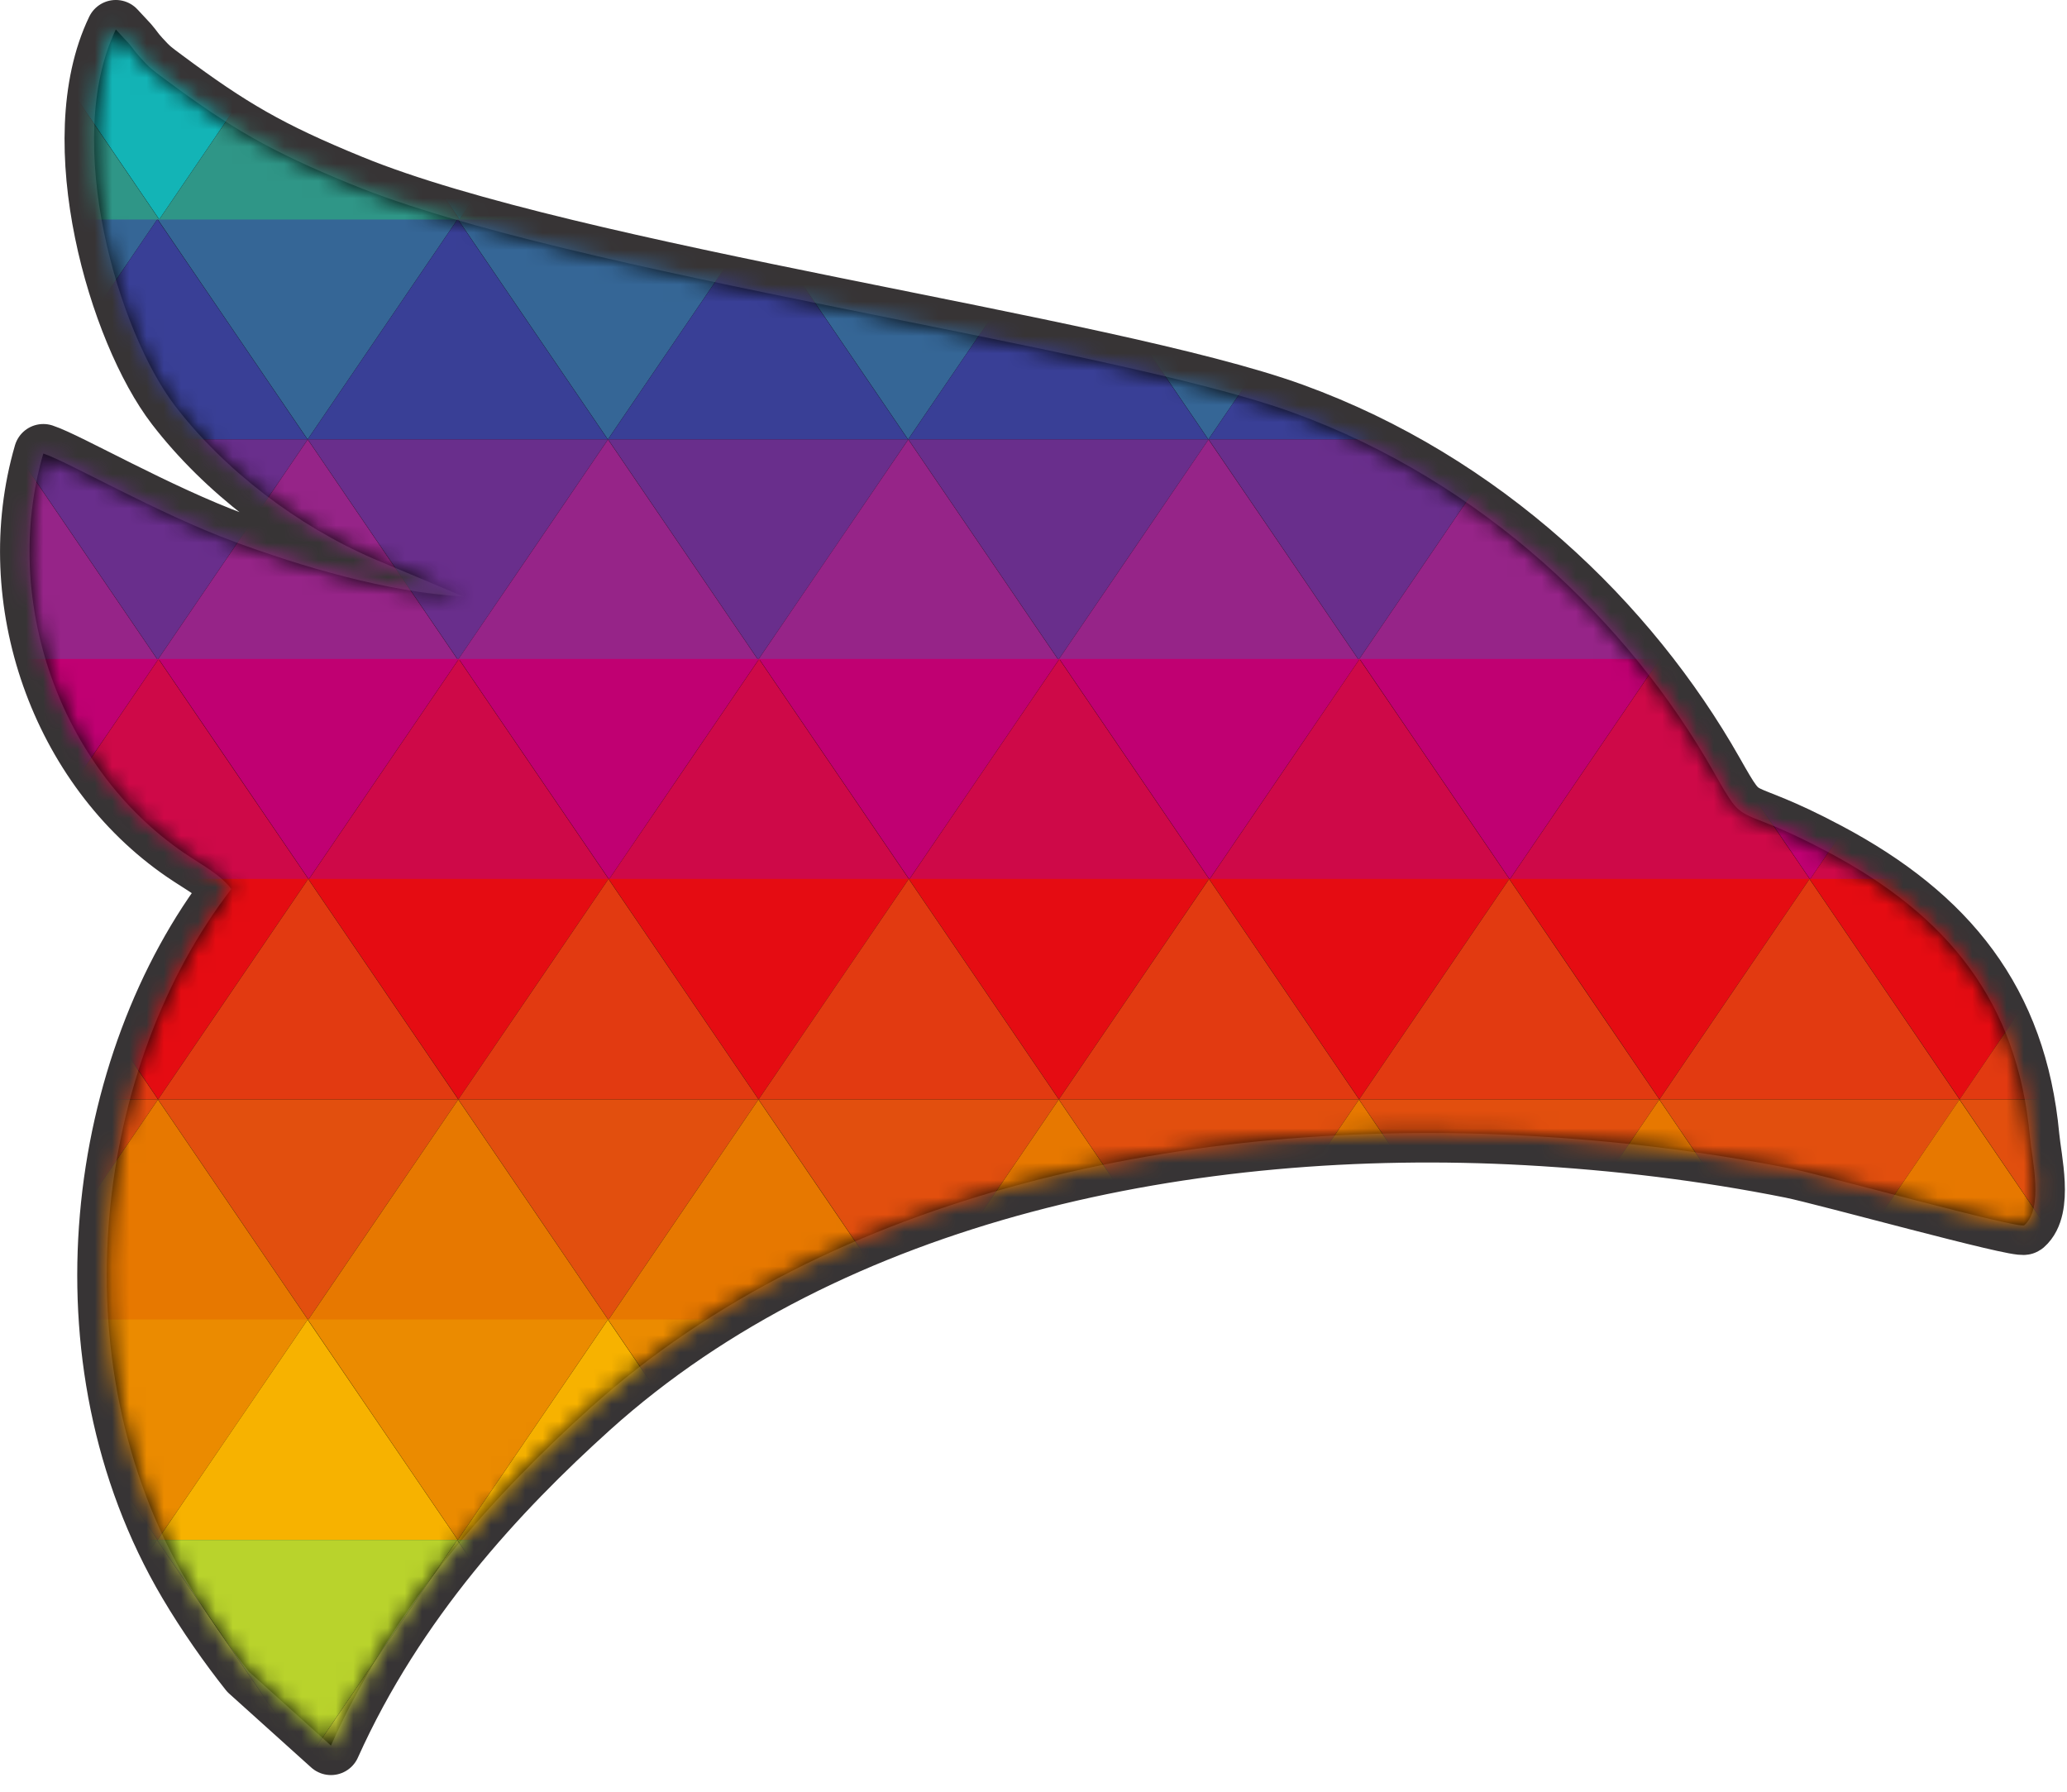 <svg width="120" height="104" viewBox="0 0 120 104" fill="none" xmlns="http://www.w3.org/2000/svg">
<g clip-path="url(#clip0_1_2)">
<path fill-rule="evenodd" clip-rule="evenodd" d="M26.901 34.623C22.463 34.377 17.458 32.865 13.625 31.453C9.158 29.809 3.92 26.785 2.515 26.326C0.036 34.843 3.483 44.577 10.67 49.494C11.719 50.213 12.777 50.737 13.431 51.602C5.633 61.702 3.179 78.817 10.903 91.889C11.974 93.701 13.266 95.54 14.448 97.029L19.213 101.319C22.978 92.941 28.928 86.541 34.269 81.727C48.296 69.099 69.26 64.858 88.602 65.92C93.869 66.211 98.984 66.833 103.998 67.836C105.934 68.225 117.18 71.345 117.52 71.119C118.656 70.128 117.97 67.318 117.844 65.965C117.112 58.115 113.085 53.159 106.135 49.462C100.483 46.455 101.464 48.287 99.492 44.81C94.581 36.16 86.126 27.964 75.058 23.946C64.268 20.032 33.168 15.928 20.407 10.703C15.632 8.751 13.376 7.424 9.546 4.575C8.88 4.08 8.724 3.982 8.151 3.348C7.773 2.93 7.808 2.911 7.475 2.519L6.724 1.713C3.597 8.213 6.863 19.265 10.178 23.577C13.03 27.284 17.245 30.508 21.696 32.434L26.901 34.623Z" stroke="#373435" stroke-width="3.428" stroke-miterlimit="22.926" stroke-linejoin="round"/>
<path fill-rule="evenodd" clip-rule="evenodd" d="M26.901 34.623C22.463 34.377 17.458 32.865 13.625 31.453C9.158 29.809 3.92 26.785 2.515 26.326C0.036 34.843 3.483 44.577 10.67 49.494C11.719 50.213 12.777 50.737 13.431 51.602C5.633 61.702 3.179 78.817 10.903 91.889C11.974 93.701 13.266 95.54 14.448 97.029L19.213 101.319C22.978 92.941 28.928 86.541 34.269 81.727C48.296 69.099 69.26 64.858 88.602 65.92C93.869 66.211 98.984 66.833 103.998 67.836C105.934 68.225 117.18 71.345 117.52 71.119C118.656 70.128 117.97 67.318 117.844 65.965C117.112 58.115 113.085 53.159 106.135 49.462C100.483 46.455 101.464 48.287 99.492 44.81C94.581 36.16 86.126 27.964 75.058 23.946C64.268 20.032 33.168 15.928 20.407 10.703C15.632 8.751 13.376 7.424 9.546 4.575C8.88 4.08 8.724 3.982 8.151 3.348C7.773 2.93 7.808 2.911 7.475 2.519L6.724 1.713C3.597 8.213 6.863 19.265 10.178 23.577C13.03 27.284 17.245 30.508 21.696 32.434L26.901 34.623Z" fill="#070707"/>
<mask id="mask0_1_2" style="mask-type:luminance" maskUnits="userSpaceOnUse" x="1" y="1" width="118" height="101">
<path d="M26.901 34.623C22.463 34.377 17.458 32.865 13.625 31.453C9.158 29.809 3.92 26.785 2.515 26.326C0.036 34.843 3.483 44.577 10.67 49.494C11.719 50.213 12.777 50.737 13.431 51.602C5.633 61.702 3.179 78.817 10.903 91.889C11.974 93.701 13.266 95.54 14.448 97.029L19.213 101.319C22.978 92.941 28.928 86.541 34.269 81.727C48.296 69.099 69.26 64.858 88.602 65.92C93.869 66.211 98.984 66.833 103.998 67.836C105.934 68.225 117.18 71.345 117.52 71.119C118.656 70.128 117.97 67.318 117.844 65.965C117.112 58.115 113.085 53.159 106.135 49.462C100.483 46.455 101.464 48.287 99.492 44.81C94.581 36.16 86.126 27.964 75.058 23.946C64.268 20.032 33.168 15.928 20.407 10.703C15.632 8.751 13.376 7.424 9.546 4.575C8.88 4.08 8.724 3.982 8.151 3.348C7.773 2.93 7.808 2.911 7.475 2.519L6.724 1.713C3.597 8.213 6.863 19.265 10.178 23.577C13.03 27.284 17.245 30.508 21.696 32.434L26.901 34.623Z" fill="white"/>
</mask>
<g mask="url(#mask0_1_2)">
<path fill-rule="evenodd" clip-rule="evenodd" d="M61.439 12.713L65.796 19.11L70.153 25.506L74.514 19.11L78.871 12.713H70.153H61.439Z" fill="#356696"/>
<path fill-rule="evenodd" clip-rule="evenodd" d="M78.871 12.713L83.228 19.11L87.586 25.506L91.943 19.11L96.3 12.713H87.586H78.871Z" fill="#356696"/>
<path fill-rule="evenodd" clip-rule="evenodd" d="M96.3 12.713L100.661 19.11L105.018 25.506L109.375 19.11L113.733 12.713H105.018H96.3Z" fill="#356696"/>
<path fill-rule="evenodd" clip-rule="evenodd" d="M113.729 12.713L118.087 19.11L122.447 25.506L126.804 19.11L131.162 12.713H122.447H113.729Z" fill="#356696"/>
<path fill-rule="evenodd" clip-rule="evenodd" d="M26.574 12.713L30.931 19.11L35.292 25.506L39.649 19.11L44.007 12.713H35.292H26.574Z" fill="#356696"/>
<path fill-rule="evenodd" clip-rule="evenodd" d="M44.007 12.713L48.364 19.11L52.721 25.506L57.082 19.11L61.439 12.713H52.721H44.007Z" fill="#356696"/>
<path fill-rule="evenodd" clip-rule="evenodd" d="M-8.287 12.713L-3.93 19.11L0.427 25.506L4.785 19.11L9.145 12.713H0.427H-8.287Z" fill="#356696"/>
<path fill-rule="evenodd" clip-rule="evenodd" d="M9.145 12.713L13.502 19.11L17.86 25.506L22.217 19.11L26.574 12.713H17.86H9.145Z" fill="#356696"/>
<path fill-rule="evenodd" clip-rule="evenodd" d="M52.718 25.513L57.078 19.116L61.436 12.72L65.793 19.116L70.15 25.513H61.436H52.718Z" fill="#393F96"/>
<path fill-rule="evenodd" clip-rule="evenodd" d="M70.15 25.513L74.507 19.116L78.868 12.72L83.225 19.116L87.582 25.513H78.868H70.15Z" fill="#393F96"/>
<path fill-rule="evenodd" clip-rule="evenodd" d="M87.582 25.513L91.94 19.116L96.297 12.72L100.658 19.116L105.015 25.513H96.297H87.582Z" fill="#393F96"/>
<path fill-rule="evenodd" clip-rule="evenodd" d="M105.012 25.513L109.369 19.116L113.726 12.72L118.083 19.116L122.441 25.513H113.726H105.012Z" fill="#393F96"/>
<path fill-rule="evenodd" clip-rule="evenodd" d="M17.856 25.513L22.214 19.116L26.571 12.72L30.928 19.116L35.289 25.513H26.571H17.856Z" fill="#393F96"/>
<path fill-rule="evenodd" clip-rule="evenodd" d="M35.289 25.513L39.646 19.116L44.003 12.72L48.361 19.116L52.718 25.513H44.003H35.289Z" fill="#393F96"/>
<path fill-rule="evenodd" clip-rule="evenodd" d="M0.424 25.513L4.781 19.116L9.139 12.72L13.499 19.116L17.856 25.513H9.139H0.424Z" fill="#393F96"/>
<path fill-rule="evenodd" clip-rule="evenodd" d="M70.257 -0.058L74.614 6.339L78.972 12.736L83.329 6.339L87.686 -0.058H78.972H70.257Z" fill="#13B4B6"/>
<path fill-rule="evenodd" clip-rule="evenodd" d="M87.686 -0.058L92.043 6.339L96.404 12.736L100.761 6.339L105.118 -0.058H96.404H87.686Z" fill="#13B4B6"/>
<path fill-rule="evenodd" clip-rule="evenodd" d="M105.118 -0.058L109.476 6.339L113.833 12.736L118.193 6.339L122.551 -0.058H113.833H105.118Z" fill="#13B4B6"/>
<path fill-rule="evenodd" clip-rule="evenodd" d="M35.392 -0.058L39.75 6.339L44.107 12.736L48.467 6.339L52.825 -0.058H44.107H35.392Z" fill="#13B4B6"/>
<path fill-rule="evenodd" clip-rule="evenodd" d="M52.825 -0.058L57.182 6.339L61.539 12.736L65.897 6.339L70.254 -0.058H61.539H52.825Z" fill="#13B4B6"/>
<path fill-rule="evenodd" clip-rule="evenodd" d="M0.528 -0.058L4.888 6.339L9.245 12.736L13.603 6.339L17.96 -0.058H9.245H0.528Z" fill="#13B4B6"/>
<path fill-rule="evenodd" clip-rule="evenodd" d="M17.96 -0.058L22.317 6.339L26.678 12.736L31.035 6.339L35.392 -0.058H26.678H17.96Z" fill="#13B4B6"/>
<path fill-rule="evenodd" clip-rule="evenodd" d="M61.536 12.742L65.893 6.346L70.251 -0.051L74.611 6.346L78.968 12.742H70.251H61.536Z" fill="#2F9687"/>
<path fill-rule="evenodd" clip-rule="evenodd" d="M78.968 12.742L83.326 6.346L87.683 -0.051L92.04 6.346L96.397 12.742H87.683H78.968Z" fill="#2F9687"/>
<path fill-rule="evenodd" clip-rule="evenodd" d="M96.401 12.742L100.758 6.346L105.115 -0.051L109.472 6.346L113.83 12.742H105.115H96.401Z" fill="#2F9687"/>
<path fill-rule="evenodd" clip-rule="evenodd" d="M113.826 12.742L118.184 6.346L122.544 -0.051L126.901 6.346L131.259 12.742H122.544H113.826Z" fill="#2F9687"/>
<path fill-rule="evenodd" clip-rule="evenodd" d="M26.671 12.742L31.032 6.346L35.389 -0.051L39.746 6.346L44.104 12.742H35.389H26.671Z" fill="#2F9687"/>
<path fill-rule="evenodd" clip-rule="evenodd" d="M44.104 12.742L48.461 6.346L52.821 -0.051L57.179 6.346L61.536 12.742H52.821H44.104Z" fill="#2F9687"/>
<path fill-rule="evenodd" clip-rule="evenodd" d="M-8.19 12.742L-3.833 6.346L0.524 -0.051L4.882 6.346L9.242 12.742H0.524H-8.19Z" fill="#2F9687"/>
<path fill-rule="evenodd" clip-rule="evenodd" d="M9.242 12.742L13.6 6.346L17.957 -0.051L22.314 6.346L26.671 12.742H17.957H9.242Z" fill="#2F9687"/>
<path fill-rule="evenodd" clip-rule="evenodd" d="M70.166 25.503L74.524 31.9L78.881 38.294L83.238 31.9L87.595 25.503H78.881H70.166Z" fill="#692E8C"/>
<path fill-rule="evenodd" clip-rule="evenodd" d="M87.595 25.503L91.956 31.9L96.313 38.294L100.67 31.9L105.028 25.503H96.313H87.595Z" fill="#692E8C"/>
<path fill-rule="evenodd" clip-rule="evenodd" d="M105.028 25.503L109.385 31.9L113.746 38.294L118.103 31.9L122.46 25.503H113.746H105.028Z" fill="#692E8C"/>
<path fill-rule="evenodd" clip-rule="evenodd" d="M35.302 25.503L39.659 31.9L44.016 38.294L48.377 31.9L52.734 25.503H44.016H35.302Z" fill="#692E8C"/>
<path fill-rule="evenodd" clip-rule="evenodd" d="M52.734 25.503L57.091 31.9L61.449 38.294L65.806 31.9L70.166 25.503H61.449H52.734Z" fill="#692E8C"/>
<path fill-rule="evenodd" clip-rule="evenodd" d="M0.437 25.503L4.798 31.9L9.155 38.294L13.512 31.9L17.869 25.503H9.155H0.437Z" fill="#692E8C"/>
<path fill-rule="evenodd" clip-rule="evenodd" d="M17.869 25.503L22.227 31.9L26.587 38.294L30.944 31.9L35.302 25.503H26.587H17.869Z" fill="#692E8C"/>
<path fill-rule="evenodd" clip-rule="evenodd" d="M61.445 38.3L65.803 31.907L70.16 25.51L74.52 31.907L78.878 38.3H70.16H61.445Z" fill="#962488"/>
<path fill-rule="evenodd" clip-rule="evenodd" d="M78.878 38.3L83.235 31.907L87.592 25.51L91.949 31.907L96.31 38.3H87.592H78.878Z" fill="#962488"/>
<path fill-rule="evenodd" clip-rule="evenodd" d="M96.31 38.3L100.667 31.907L105.024 25.51L109.382 31.907L113.739 38.3H105.024H96.31Z" fill="#962488"/>
<path fill-rule="evenodd" clip-rule="evenodd" d="M113.736 38.3L118.093 31.907L122.454 25.51L126.811 31.907L131.168 38.3H122.454H113.736Z" fill="#962488"/>
<path fill-rule="evenodd" clip-rule="evenodd" d="M26.581 38.3L30.941 31.907L35.298 25.51L39.656 31.907L44.013 38.3H35.298H26.581Z" fill="#962488"/>
<path fill-rule="evenodd" clip-rule="evenodd" d="M44.013 38.3L48.37 31.907L52.731 25.51L57.088 31.907L61.445 38.3H52.731H44.013Z" fill="#962488"/>
<path fill-rule="evenodd" clip-rule="evenodd" d="M-8.281 38.3L-3.923 31.907L0.434 25.51L4.794 31.907L9.152 38.3H0.434H-8.281Z" fill="#962488"/>
<path fill-rule="evenodd" clip-rule="evenodd" d="M9.152 38.3L13.509 31.907L17.866 25.51L22.223 31.907L26.581 38.3H17.866H9.152Z" fill="#962488"/>
<path fill-rule="evenodd" clip-rule="evenodd" d="M61.504 38.248L65.861 44.642L70.218 51.038L74.575 44.642L78.936 38.248H70.218H61.504Z" fill="#C00072"/>
<path fill-rule="evenodd" clip-rule="evenodd" d="M78.936 38.248L83.293 44.642L87.65 51.038L92.008 44.642L96.365 38.248H87.65H78.936Z" fill="#C00072"/>
<path fill-rule="evenodd" clip-rule="evenodd" d="M96.365 38.248L100.725 44.642L105.083 51.038L109.44 44.642L113.797 38.248H105.083H96.365Z" fill="#C00072"/>
<path fill-rule="evenodd" clip-rule="evenodd" d="M113.794 38.248L118.151 44.642L122.509 51.038L126.869 44.642L131.226 38.248H122.509H113.794Z" fill="#C00072"/>
<path fill-rule="evenodd" clip-rule="evenodd" d="M26.639 38.248L30.996 44.642L35.357 51.038L39.714 44.642L44.071 38.248H35.357H26.639Z" fill="#C00072"/>
<path fill-rule="evenodd" clip-rule="evenodd" d="M44.071 38.248L48.428 44.642L52.786 51.038L57.146 44.642L61.504 38.248H52.786H44.071Z" fill="#C00072"/>
<path fill-rule="evenodd" clip-rule="evenodd" d="M-8.222 38.248L-3.865 44.642L0.492 51.038L4.849 44.642L9.207 38.248H0.492H-8.222Z" fill="#C00072"/>
<path fill-rule="evenodd" clip-rule="evenodd" d="M9.207 38.248L13.567 44.642L17.924 51.038L22.282 44.642L26.639 38.248H17.924H9.207Z" fill="#C00072"/>
<path fill-rule="evenodd" clip-rule="evenodd" d="M52.782 51.045L57.14 44.651L61.5 38.255L65.858 44.651L70.215 51.045H61.5H52.782Z" fill="#CE0948"/>
<path fill-rule="evenodd" clip-rule="evenodd" d="M70.215 51.045L74.572 44.651L78.929 38.255L83.29 44.651L87.647 51.045H78.929H70.215Z" fill="#CE0948"/>
<path fill-rule="evenodd" clip-rule="evenodd" d="M87.647 51.045L92.004 44.651L96.362 38.255L100.719 44.651L105.08 51.045H96.362H87.647Z" fill="#CE0948"/>
<path fill-rule="evenodd" clip-rule="evenodd" d="M105.076 51.045L109.434 44.651L113.791 38.255L118.148 44.651L122.505 51.045H113.791H105.076Z" fill="#CE0948"/>
<path fill-rule="evenodd" clip-rule="evenodd" d="M17.921 51.045L22.278 44.651L26.636 38.255L30.993 44.651L35.353 51.045H26.636H17.921Z" fill="#CE0948"/>
<path fill-rule="evenodd" clip-rule="evenodd" d="M35.35 51.045L39.711 44.651L44.068 38.255L48.425 44.651L52.782 51.045H44.068H35.35Z" fill="#CE0948"/>
<path fill-rule="evenodd" clip-rule="evenodd" d="M0.489 51.045L4.846 44.651L9.203 38.255L13.561 44.651L17.921 51.045H9.203H0.489Z" fill="#CE0948"/>
<path fill-rule="evenodd" clip-rule="evenodd" d="M70.192 51.016L74.549 57.412L78.907 63.809L83.264 57.412L87.621 51.016H78.907H70.192Z" fill="#E50C12"/>
<path fill-rule="evenodd" clip-rule="evenodd" d="M87.621 51.016L91.982 57.412L96.339 63.809L100.696 57.412L105.054 51.016H96.339H87.621Z" fill="#E50C12"/>
<path fill-rule="evenodd" clip-rule="evenodd" d="M105.054 51.016L109.411 57.412L113.771 63.809L118.129 57.412L122.486 51.016H113.771H105.054Z" fill="#E50C12"/>
<path fill-rule="evenodd" clip-rule="evenodd" d="M35.328 51.016L39.685 57.412L44.042 63.809L48.403 57.412L52.76 51.016H44.042H35.328Z" fill="#E50C12"/>
<path fill-rule="evenodd" clip-rule="evenodd" d="M52.76 51.016L57.117 57.412L61.474 63.809L65.832 57.412L70.189 51.016H61.474H52.76Z" fill="#E50C12"/>
<path fill-rule="evenodd" clip-rule="evenodd" d="M0.463 51.016L4.823 57.412L9.181 63.809L13.538 57.412L17.895 51.016H9.181H0.463Z" fill="#E50C12"/>
<path fill-rule="evenodd" clip-rule="evenodd" d="M17.895 51.016L22.253 57.412L26.613 63.809L30.97 57.412L35.328 51.016H26.613H17.895Z" fill="#E50C12"/>
<path fill-rule="evenodd" clip-rule="evenodd" d="M61.471 63.816L65.829 57.419L70.189 51.022L74.546 57.419L78.903 63.816H70.189H61.471Z" fill="#E23A11"/>
<path fill-rule="evenodd" clip-rule="evenodd" d="M78.903 63.816L83.261 57.419L87.618 51.022L91.975 57.419L96.336 63.816H87.618H78.903Z" fill="#E23A11"/>
<path fill-rule="evenodd" clip-rule="evenodd" d="M96.336 63.816L100.693 57.419L105.05 51.022L109.408 57.419L113.765 63.816H105.05H96.336Z" fill="#E23A11"/>
<path fill-rule="evenodd" clip-rule="evenodd" d="M113.762 63.816L118.122 57.419L122.479 51.022L126.837 57.419L131.194 63.816H122.479H113.762Z" fill="#E23A11"/>
<path fill-rule="evenodd" clip-rule="evenodd" d="M26.607 63.816L30.967 57.419L35.324 51.022L39.682 57.419L44.039 63.816H35.324H26.607Z" fill="#E23A11"/>
<path fill-rule="evenodd" clip-rule="evenodd" d="M44.039 63.816L48.396 57.419L52.757 51.022L57.114 57.419L61.471 63.816H52.757H44.039Z" fill="#E23A11"/>
<path fill-rule="evenodd" clip-rule="evenodd" d="M-8.255 63.816L-3.898 57.419L0.46 51.022L4.817 57.419L9.177 63.816H0.46H-8.255Z" fill="#E23A11"/>
<path fill-rule="evenodd" clip-rule="evenodd" d="M9.177 63.816L13.535 57.419L17.892 51.022L22.249 57.419L26.607 63.816H17.892H9.177Z" fill="#E23A11"/>
<path fill-rule="evenodd" clip-rule="evenodd" d="M61.468 63.816L65.825 70.212L70.186 76.609L74.543 70.212L78.9 63.816H70.186H61.468Z" fill="#E24F0E"/>
<path fill-rule="evenodd" clip-rule="evenodd" d="M78.9 63.816L83.258 70.212L87.615 76.609L91.972 70.212L96.333 63.816H87.615H78.9Z" fill="#E24F0E"/>
<path fill-rule="evenodd" clip-rule="evenodd" d="M96.333 63.816L100.69 70.212L105.047 76.609L109.404 70.212L113.765 63.816H105.047H96.333Z" fill="#E24F0E"/>
<path fill-rule="evenodd" clip-rule="evenodd" d="M113.762 63.816L118.119 70.212L122.476 76.609L126.834 70.212L131.191 63.816H122.476H113.762Z" fill="#E24F0E"/>
<path fill-rule="evenodd" clip-rule="evenodd" d="M26.607 63.816L30.964 70.212L35.321 76.609L39.678 70.212L44.036 63.816H35.321H26.607Z" fill="#E24F0E"/>
<path fill-rule="evenodd" clip-rule="evenodd" d="M44.036 63.816L48.396 70.212L52.753 76.609L57.111 70.212L61.468 63.816H52.753H44.036Z" fill="#E24F0E"/>
<path fill-rule="evenodd" clip-rule="evenodd" d="M-8.258 63.816L-3.901 70.212L0.46 76.609L4.817 70.212L9.174 63.816H0.46H-8.258Z" fill="#E24F0E"/>
<path fill-rule="evenodd" clip-rule="evenodd" d="M9.174 63.816L13.531 70.212L17.889 76.609L22.246 70.212L26.607 63.816H17.889H9.174Z" fill="#E24F0E"/>
<path fill-rule="evenodd" clip-rule="evenodd" d="M52.75 76.615L57.107 70.219L61.465 63.822L65.822 70.219L70.183 76.615H61.465H52.75Z" fill="#E77800"/>
<path fill-rule="evenodd" clip-rule="evenodd" d="M70.183 76.615L74.54 70.219L78.897 63.822L83.254 70.219L87.612 76.615H78.897H70.183Z" fill="#E77800"/>
<path fill-rule="evenodd" clip-rule="evenodd" d="M87.612 76.615L91.969 70.219L96.329 63.822L100.687 70.219L105.044 76.615H96.329H87.612Z" fill="#E77800"/>
<path fill-rule="evenodd" clip-rule="evenodd" d="M105.041 76.615L109.398 70.219L113.755 63.822L118.116 70.219L122.473 76.615H113.755H105.041Z" fill="#E77800"/>
<path fill-rule="evenodd" clip-rule="evenodd" d="M17.886 76.615L22.243 70.219L26.603 63.822L30.961 70.219L35.318 76.615H26.603H17.886Z" fill="#E77800"/>
<path fill-rule="evenodd" clip-rule="evenodd" d="M35.318 76.615L39.675 70.219L44.032 63.822L48.39 70.219L52.75 76.615H44.032H35.318Z" fill="#E77800"/>
<path fill-rule="evenodd" clip-rule="evenodd" d="M0.453 76.615L4.81 70.219L9.171 63.822L13.528 70.219L17.886 76.615H9.171H0.453Z" fill="#E77800"/>
<path fill-rule="evenodd" clip-rule="evenodd" d="M70.16 76.59L74.517 82.986L78.878 89.383L83.235 82.986L87.592 76.59H78.878H70.16Z" fill="#EB8B00"/>
<path fill-rule="evenodd" clip-rule="evenodd" d="M87.592 76.59L91.949 82.986L96.307 89.383L100.664 82.986L105.024 76.59H96.307H87.592Z" fill="#EB8B00"/>
<path fill-rule="evenodd" clip-rule="evenodd" d="M105.024 76.59L109.382 82.986L113.739 89.383L118.096 82.986L122.454 76.59H113.739H105.024Z" fill="#EB8B00"/>
<path fill-rule="evenodd" clip-rule="evenodd" d="M35.298 76.59L39.656 82.986L44.013 89.383L48.37 82.986L52.727 76.59H44.013H35.298Z" fill="#EB8B00"/>
<path fill-rule="evenodd" clip-rule="evenodd" d="M52.727 76.59L57.085 82.986L61.445 89.383L65.803 82.986L70.16 76.59H61.445H52.727Z" fill="#EB8B00"/>
<path fill-rule="evenodd" clip-rule="evenodd" d="M0.434 76.59L4.791 82.986L9.148 89.383L13.509 82.986L17.866 76.59H9.148H0.434Z" fill="#EB8B00"/>
<path fill-rule="evenodd" clip-rule="evenodd" d="M17.866 76.59L22.223 82.986L26.581 89.383L30.938 82.986L35.295 76.59H26.581H17.866Z" fill="#EB8B00"/>
<path fill-rule="evenodd" clip-rule="evenodd" d="M61.442 89.389L65.799 82.993L70.157 76.599L74.514 82.993L78.871 89.389H70.157H61.442Z" fill="#F7B200"/>
<path fill-rule="evenodd" clip-rule="evenodd" d="M78.871 89.389L83.232 82.993L87.589 76.599L91.946 82.993L96.303 89.389H87.589H78.871Z" fill="#F7B200"/>
<path fill-rule="evenodd" clip-rule="evenodd" d="M96.303 89.389L100.661 82.993L105.021 76.599L109.379 82.993L113.736 89.389H105.021H96.303Z" fill="#F7B200"/>
<path fill-rule="evenodd" clip-rule="evenodd" d="M113.733 89.389L118.09 82.993L122.447 76.599L126.804 82.993L131.165 89.389H122.447H113.733Z" fill="#F7B200"/>
<path fill-rule="evenodd" clip-rule="evenodd" d="M26.577 89.389L30.935 82.993L35.292 76.599L39.653 82.993L44.01 89.389H35.292H26.577Z" fill="#F7B200"/>
<path fill-rule="evenodd" clip-rule="evenodd" d="M44.01 89.389L48.367 82.993L52.724 76.599L57.082 82.993L61.439 89.389H52.724H44.01Z" fill="#F7B200"/>
<path fill-rule="evenodd" clip-rule="evenodd" d="M-8.287 89.389L-3.927 82.993L0.431 76.599L4.788 82.993L9.145 89.389H0.431H-8.287Z" fill="#F7B200"/>
<path fill-rule="evenodd" clip-rule="evenodd" d="M9.145 89.389L13.502 82.993L17.86 76.599L22.22 82.993L26.577 89.389H17.86H9.145Z" fill="#F7B200"/>
<path fill-rule="evenodd" clip-rule="evenodd" d="M61.41 89.383L65.767 95.78L70.124 102.176L74.481 95.78L78.842 89.383H70.124H61.41Z" fill="#B9D32C"/>
<path fill-rule="evenodd" clip-rule="evenodd" d="M78.842 89.383L83.199 95.78L87.557 102.176L91.914 95.78L96.271 89.383H87.557H78.842Z" fill="#B9D32C"/>
<path fill-rule="evenodd" clip-rule="evenodd" d="M96.271 89.383L100.632 95.78L104.989 102.176L109.346 95.78L113.703 89.383H104.989H96.271Z" fill="#B9D32C"/>
<path fill-rule="evenodd" clip-rule="evenodd" d="M113.7 89.383L118.057 95.78L122.415 102.176L126.775 95.78L131.133 89.383H122.415H113.7Z" fill="#B9D32C"/>
<path fill-rule="evenodd" clip-rule="evenodd" d="M26.545 89.383L30.906 95.78L35.263 102.176L39.62 95.78L43.977 89.383H35.263H26.545Z" fill="#B9D32C"/>
<path fill-rule="evenodd" clip-rule="evenodd" d="M43.977 89.383L48.335 95.78L52.692 102.176L57.052 95.78L61.41 89.383H52.692H43.977Z" fill="#B9D32C"/>
<path fill-rule="evenodd" clip-rule="evenodd" d="M-8.316 89.383L-3.959 95.78L0.398 102.176L4.755 95.78L9.113 89.383H0.398H-8.316Z" fill="#B9D32C"/>
<path fill-rule="evenodd" clip-rule="evenodd" d="M9.113 89.383L13.473 95.78L17.831 102.176L22.188 95.78L26.545 89.383H17.831H9.113Z" fill="#B9D32C"/>
<path fill-rule="evenodd" clip-rule="evenodd" d="M52.689 102.183L57.049 95.786L61.407 89.389L65.764 95.786L70.121 102.183H61.407H52.689Z" fill="#D4DE37"/>
<path fill-rule="evenodd" clip-rule="evenodd" d="M70.121 102.183L74.478 95.786L78.835 89.389L83.196 95.786L87.553 102.183H78.835H70.121Z" fill="#D4DE37"/>
<path fill-rule="evenodd" clip-rule="evenodd" d="M87.553 102.183L91.911 95.786L96.268 89.389L100.628 95.786L104.986 102.183H96.268H87.553Z" fill="#D4DE37"/>
<path fill-rule="evenodd" clip-rule="evenodd" d="M104.982 102.183L109.34 95.786L113.697 89.389L118.054 95.786L122.412 102.183H113.697H104.982Z" fill="#D4DE37"/>
<path fill-rule="evenodd" clip-rule="evenodd" d="M17.827 102.183L22.184 95.786L26.542 89.389L30.899 95.786L35.256 102.183H26.542H17.827Z" fill="#D4DE37"/>
<path fill-rule="evenodd" clip-rule="evenodd" d="M35.256 102.183L39.617 95.786L43.974 89.389L48.331 95.786L52.689 102.183H43.974H35.256Z" fill="#D4DE37"/>
<path fill-rule="evenodd" clip-rule="evenodd" d="M0.395 102.183L4.752 95.786L9.109 89.389L13.467 95.786L17.827 102.183H9.109H0.395Z" fill="#D4DE37"/>
</g>
</g>
<defs>
<clipPath id="clip0_1_2">
<rect width="119.88" height="103.035" fill="white"/>
</clipPath>
</defs>
</svg>
